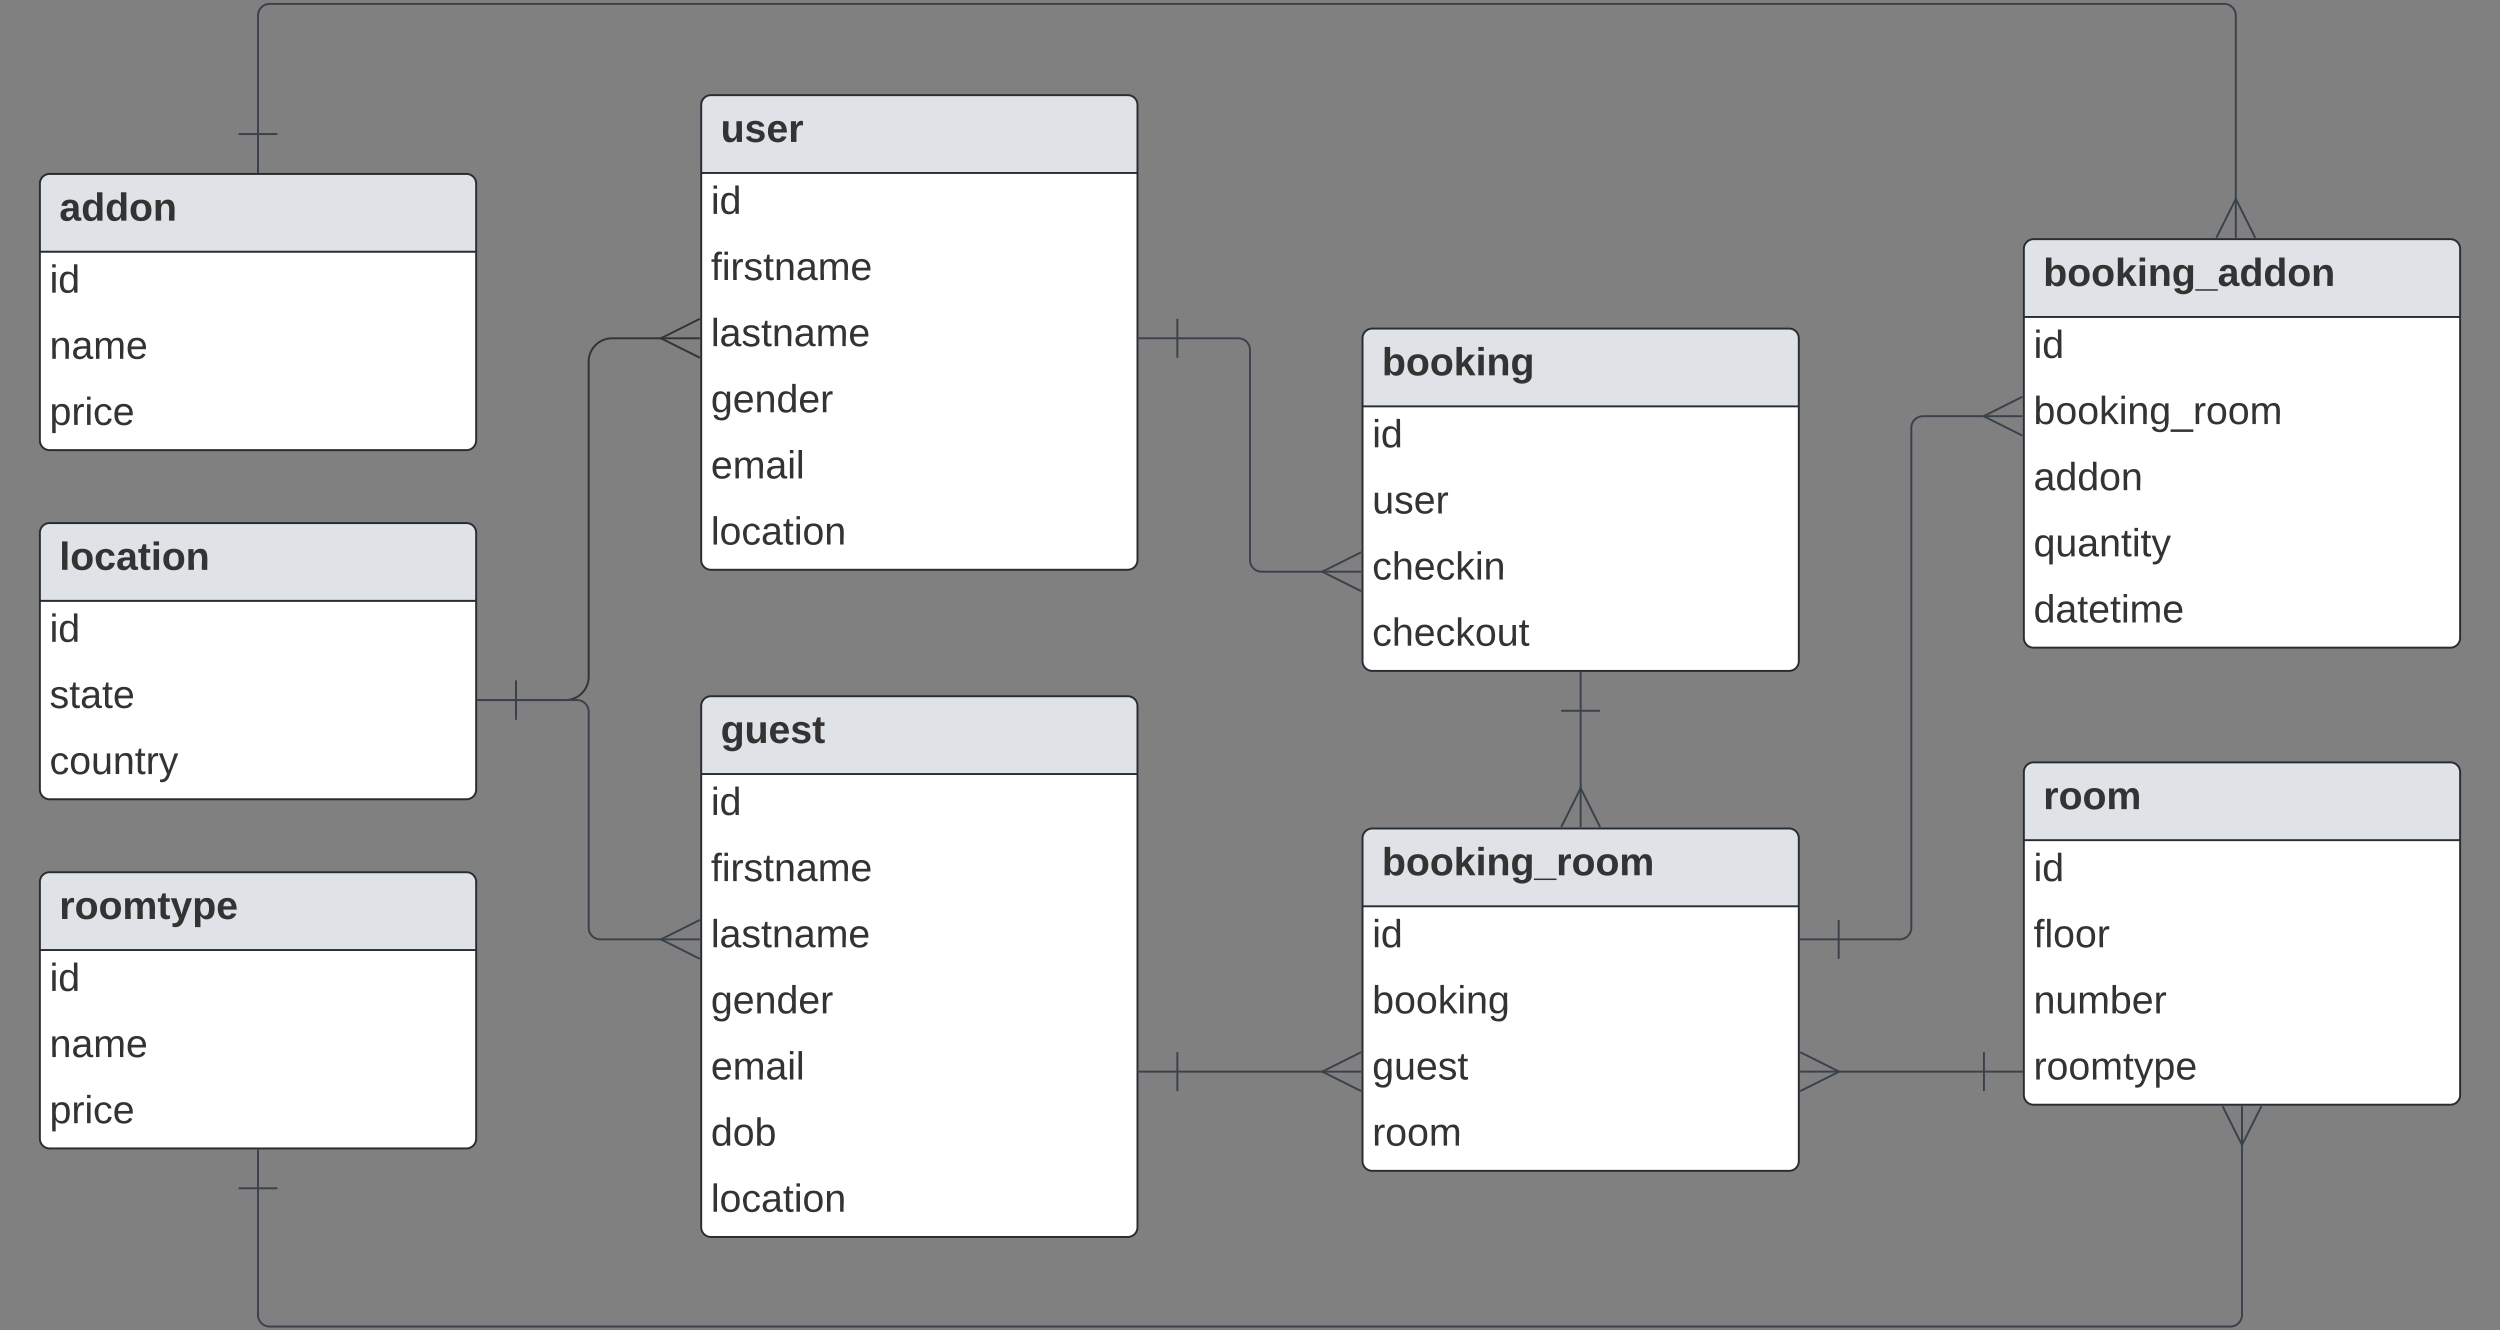 <svg xmlns="http://www.w3.org/2000/svg" xmlns:xlink="http://www.w3.org/1999/xlink" xmlns:lucid="lucid" width="1285.3" height="684"><rect width="100%" height="100%" fill="#808080" stroke="none"/><g transform="translate(900.5 462)" lucid:page-tab-id="0_0"><path d="M-635.2-102.08h25.35a12 12 0 0 0 12-12v-162a12 12 0 0 1 12-12h25.94" stroke="#333" fill="none"/><path d="M-635.2-92.08v-20M-655.2-102.08h20" stroke="#333" fill="#fff"/><path d="M-540.72-278.08l-20-10 20-10" stroke="#333" fill="#fff" fill-opacity="0"/><path d="M-540.72-288.08h-20" stroke="#333" fill="#fff"/><path d="M-880-188.08a5 5 0 0 1 5-5h214.3a5 5 0 0 1 5 5v132a5 5 0 0 1-5 5H-875a5 5 0 0 1-5-5z" fill="#fff"/><path d="M-880-153.08v-35a5 5 0 0 1 5-5h214.3a5 5 0 0 1 5 5v35" fill="#dfe3e8"/><path d="M-880-188.08a5 5 0 0 1 5-5h214.3a5 5 0 0 1 5 5v132a5 5 0 0 1-5 5H-875a5 5 0 0 1-5-5zM-880-153.08h224.3" stroke="#282c33" fill="none"/><use xlink:href="#a" transform="matrix(1,0,0,1,-870,-193.078) translate(0 24.044)"/><use xlink:href="#b" transform="matrix(1,0,0,1,-875,-150.578) translate(0 18.544)"/><use xlink:href="#c" transform="matrix(1,0,0,1,-875,-116.578) translate(0 18.544)"/><use xlink:href="#d" transform="matrix(1,0,0,1,-875,-82.578) translate(0 18.544)"/><path d="M-540-408.08a5 5 0 0 1 5-5h214.3a5 5 0 0 1 5 5v234a5 5 0 0 1-5 5H-535a5 5 0 0 1-5-5z" fill="#fff"/><path d="M-540-373.08v-35a5 5 0 0 1 5-5h214.3a5 5 0 0 1 5 5v35" fill="#dfe3e8"/><path d="M-540-408.08a5 5 0 0 1 5-5h214.3a5 5 0 0 1 5 5v234a5 5 0 0 1-5 5H-535a5 5 0 0 1-5-5zM-540-373.08h224.3" stroke="#282c33" fill="none"/><use xlink:href="#e" transform="matrix(1,0,0,1,-530,-413.078) translate(0 24.044)"/><use xlink:href="#b" transform="matrix(1,0,0,1,-535,-370.578) translate(0 18.544)"/><use xlink:href="#f" transform="matrix(1,0,0,1,-535,-336.578) translate(0 18.544)"/><use xlink:href="#g" transform="matrix(1,0,0,1,-535,-302.578) translate(0 18.544)"/><use xlink:href="#h" transform="matrix(1,0,0,1,-535,-268.578) translate(0 18.544)"/><use xlink:href="#i" transform="matrix(1,0,0,1,-535,-234.578) translate(0 18.544)"/><use xlink:href="#j" transform="matrix(1,0,0,1,-535,-200.578) translate(0 18.544)"/><path d="M-880-367.58a5 5 0 0 1 5-5h214.3a5 5 0 0 1 5 5v132a5 5 0 0 1-5 5H-875a5 5 0 0 1-5-5z" fill="#fff"/><path d="M-880-332.58v-35a5 5 0 0 1 5-5h214.3a5 5 0 0 1 5 5v35" fill="#dfe3e8"/><path d="M-880-367.58a5 5 0 0 1 5-5h214.3a5 5 0 0 1 5 5v132a5 5 0 0 1-5 5H-875a5 5 0 0 1-5-5zM-880-332.58h224.3" stroke="#282c33" fill="none"/><use xlink:href="#k" transform="matrix(1,0,0,1,-870,-372.578) translate(0 24.044)"/><use xlink:href="#l" transform="matrix(1,0,0,1,-875,-330.078) translate(0 18.544)"/><use xlink:href="#m" transform="matrix(1,0,0,1,-875,-296.078) translate(0 18.544)"/><use xlink:href="#n" transform="matrix(1,0,0,1,-875,-262.078) translate(0 18.544)"/><path d="M-540-99.05a5 5 0 0 1 5-5h214.3a5 5 0 0 1 5 5v268a5 5 0 0 1-5 5H-535a5 5 0 0 1-5-5z" fill="#fff"/><path d="M-540-64.05v-35a5 5 0 0 1 5-5h214.3a5 5 0 0 1 5 5v35" fill="#dfe3e8"/><path d="M-540-99.05a5 5 0 0 1 5-5h214.3a5 5 0 0 1 5 5v268a5 5 0 0 1-5 5H-535a5 5 0 0 1-5-5zM-540-64.05h224.3" stroke="#282c33" fill="none"/><use xlink:href="#o" transform="matrix(1,0,0,1,-530,-104.052) translate(0 24.044)"/><use xlink:href="#b" transform="matrix(1,0,0,1,-535,-61.552) translate(0 18.544)"/><use xlink:href="#f" transform="matrix(1,0,0,1,-535,-27.552) translate(0 18.544)"/><use xlink:href="#g" transform="matrix(1,0,0,1,-535,6.448) translate(0 18.544)"/><use xlink:href="#h" transform="matrix(1,0,0,1,-535,40.448) translate(0 18.544)"/><use xlink:href="#i" transform="matrix(1,0,0,1,-535,74.448) translate(0 18.544)"/><use xlink:href="#p" transform="matrix(1,0,0,1,-535,108.448) translate(0 18.544)"/><use xlink:href="#j" transform="matrix(1,0,0,1,-535,142.448) translate(0 18.544)"/><path d="M-635.2-102.08h31.35a6 6 0 0 1 6 6V14.95a6 6 0 0 0 6 6h31.94" stroke="#3a414a" fill="none"/><path d="M-635.2-92.08v-20M-655.2-102.08h20" stroke="#3a414a" fill="#fff"/><path d="M-540.72 30.95l-20-10 20-10" stroke="#3a414a" fill="#fff" fill-opacity="0"/><path d="M-540.72 20.95h-20" stroke="#3a414a" fill="#fff"/><path d="M-880-8.58a5 5 0 0 1 5-5h214.3a5 5 0 0 1 5 5v132a5 5 0 0 1-5 5H-875a5 5 0 0 1-5-5z" fill="#fff"/><path d="M-880 26.42v-35a5 5 0 0 1 5-5h214.3a5 5 0 0 1 5 5v35" fill="#dfe3e8"/><path d="M-880-8.58a5 5 0 0 1 5-5h214.3a5 5 0 0 1 5 5v132a5 5 0 0 1-5 5H-875a5 5 0 0 1-5-5zM-880 26.42h224.3" stroke="#282c33" fill="none"/><use xlink:href="#q" transform="matrix(1,0,0,1,-870,-13.578) translate(0 24.044)"/><use xlink:href="#l" transform="matrix(1,0,0,1,-875,28.922) translate(0 18.544)"/><use xlink:href="#m" transform="matrix(1,0,0,1,-875,62.922) translate(0 18.544)"/><use xlink:href="#n" transform="matrix(1,0,0,1,-875,96.922) translate(0 18.544)"/><path d="M140-65.05a5 5 0 0 1 5-5h214.3a5 5 0 0 1 5 5v166a5 5 0 0 1-5 5H145a5 5 0 0 1-5-5z" fill="#fff"/><path d="M140-30.05v-35a5 5 0 0 1 5-5h214.3a5 5 0 0 1 5 5v35" fill="#dfe3e8"/><path d="M140-65.05a5 5 0 0 1 5-5h214.3a5 5 0 0 1 5 5v166a5 5 0 0 1-5 5H145a5 5 0 0 1-5-5zM140-30.05h224.3" stroke="#282c33" fill="none"/><use xlink:href="#r" transform="matrix(1,0,0,1,150,-70.052) translate(0 24.044)"/><use xlink:href="#l" transform="matrix(1,0,0,1,145,-27.552) translate(0 18.544)"/><use xlink:href="#s" transform="matrix(1,0,0,1,145,6.448) translate(0 18.544)"/><use xlink:href="#t" transform="matrix(1,0,0,1,145,40.448) translate(0 18.544)"/><use xlink:href="#u" transform="matrix(1,0,0,1,145,74.448) translate(0 18.544)"/><path d="M-767.85 148.92V214a6 6 0 0 0 6 6h1008a6 6 0 0 0 6-6v-88.14" stroke="#3a414a" fill="none"/><path d="M-777.85 148.92h20M-767.85 128.92v20" stroke="#3a414a" fill="#fff"/><path d="M262.15 106.67l-10 20-10-20" stroke="#3a414a" fill="#fff" fill-opacity="0"/><path d="M252.15 106.67v20" stroke="#3a414a" fill="#fff"/><path d="M-200-31.05a5 5 0 0 1 5-5H19.3a5 5 0 0 1 5 5v166a5 5 0 0 1-5 5H-195a5 5 0 0 1-5-5z" fill="#fff"/><path d="M-200 3.95v-35a5 5 0 0 1 5-5H19.3a5 5 0 0 1 5 5v35" fill="#dfe3e8"/><path d="M-200-31.05a5 5 0 0 1 5-5H19.3a5 5 0 0 1 5 5v166a5 5 0 0 1-5 5H-195a5 5 0 0 1-5-5zM-200 3.95H24.3" stroke="#282c33" fill="none"/><use xlink:href="#v" transform="matrix(1,0,0,1,-190,-36.052) translate(0 24.044)"/><use xlink:href="#l" transform="matrix(1,0,0,1,-195,6.448) translate(0 18.544)"/><use xlink:href="#w" transform="matrix(1,0,0,1,-195,40.448) translate(0 18.544)"/><use xlink:href="#x" transform="matrix(1,0,0,1,-195,74.448) translate(0 18.544)"/><use xlink:href="#y" transform="matrix(1,0,0,1,-195,108.448) translate(0 18.544)"/><path d="M-200-288.08a5 5 0 0 1 5-5H19.3a5 5 0 0 1 5 5v166a5 5 0 0 1-5 5H-195a5 5 0 0 1-5-5z" fill="#fff"/><path d="M-200-253.08v-35a5 5 0 0 1 5-5H19.3a5 5 0 0 1 5 5v35" fill="#dfe3e8"/><path d="M-200-288.08a5 5 0 0 1 5-5H19.3a5 5 0 0 1 5 5v166a5 5 0 0 1-5 5H-195a5 5 0 0 1-5-5zM-200-253.08H24.3" stroke="#282c33" fill="none"/><use xlink:href="#z" transform="matrix(1,0,0,1,-190,-293.078) translate(0 24.044)"/><use xlink:href="#l" transform="matrix(1,0,0,1,-195,-250.578) translate(0 18.544)"/><use xlink:href="#A" transform="matrix(1,0,0,1,-195,-216.578) translate(0 18.544)"/><use xlink:href="#B" transform="matrix(1,0,0,1,-195,-182.578) translate(0 18.544)"/><use xlink:href="#C" transform="matrix(1,0,0,1,-195,-148.578) translate(0 18.544)"/><path d="M-295.2 88.95h75.3" stroke="#3a414a" fill="none"/><path d="M-295.2 98.95v-20M-315.2 88.95h20" stroke="#3a414a" fill="#fff"/><path d="M-200.72 98.95l-20-10 20-10" stroke="#3a414a" fill="#fff" fill-opacity="0"/><path d="M-200.72 88.95h-20" stroke="#3a414a" fill="#fff"/><path d="M119.5 88.95H44.2" stroke="#3a414a" fill="none"/><path d="M119.5 78.95v20M139.5 88.95h-20" stroke="#3a414a" fill="#fff"/><path d="M25.02 78.95l20 10-20 10" stroke="#3a414a" fill="#fff" fill-opacity="0"/><path d="M25.02 88.95h20" stroke="#3a414a" fill="#fff"/><path d="M-295.2-288.08h31.35a6 6 0 0 1 6 6v108a6 6 0 0 0 6 6h31.94" stroke="#3a414a" fill="none"/><path d="M-295.2-278.08v-20M-315.2-288.08h20" stroke="#3a414a" fill="#fff"/><path d="M-200.72-158.08l-20-10 20-10" stroke="#3a414a" fill="#fff" fill-opacity="0"/><path d="M-200.72-168.08h-20" stroke="#3a414a" fill="#fff"/><path d="M140-334.03a5 5 0 0 1 5-5h214.3a5 5 0 0 1 5 5v200a5 5 0 0 1-5 5H145a5 5 0 0 1-5-5z" fill="#fff"/><path d="M140-299.03v-35a5 5 0 0 1 5-5h214.3a5 5 0 0 1 5 5v35" fill="#dfe3e8"/><path d="M140-334.03a5 5 0 0 1 5-5h214.3a5 5 0 0 1 5 5v200a5 5 0 0 1-5 5H145a5 5 0 0 1-5-5zM140-299.03h224.3" stroke="#282c33" fill="none"/><use xlink:href="#D" transform="matrix(1,0,0,1,150,-339.026) translate(0 24.044)"/><use xlink:href="#l" transform="matrix(1,0,0,1,145,-296.526) translate(0 18.544)"/><use xlink:href="#E" transform="matrix(1,0,0,1,145,-262.526) translate(0 18.544)"/><use xlink:href="#F" transform="matrix(1,0,0,1,145,-228.526) translate(0 18.544)"/><use xlink:href="#G" transform="matrix(1,0,0,1,145,-194.526) translate(0 18.544)"/><use xlink:href="#H" transform="matrix(1,0,0,1,145,-160.526) translate(0 18.544)"/><path d="M44.8 20.95h31.35a6 6 0 0 0 6-6v-256.98a6 6 0 0 1 6-6h31.94" stroke="#3a414a" fill="none"/><path d="M44.8 30.95v-20M24.8 20.95h20" stroke="#3a414a" fill="#fff"/><path d="M139.28-238.03l-20-10 20-10" stroke="#3a414a" fill="#fff" fill-opacity="0"/><path d="M139.28-248.03h-20" stroke="#3a414a" fill="#fff"/><path d="M-767.85-393.08V-454a6 6 0 0 1 6-6H242.97a6 6 0 0 1 6 6v95.06" stroke="#3a414a" fill="none"/><path d="M-757.85-393.08h-20M-767.85-373.08v-20" stroke="#3a414a" fill="#fff"/><path d="M238.97-339.75l10-20 10 20" stroke="#3a414a" fill="#fff" fill-opacity="0"/><path d="M248.97-339.75v-20" stroke="#3a414a" fill="#fff"/><path d="M-87.85-96.58v40.62" stroke="#3a414a" fill="none"/><path d="M-97.85-96.58h20M-87.85-116.58v20" stroke="#3a414a" fill="#fff"/><path d="M-97.85-36.78l10-20 10 20" stroke="#3a414a" fill="#fff" fill-opacity="0"/><path d="M-87.85-36.78v-20" stroke="#3a414a" fill="#fff"/><defs><path fill="#333" d="M25 0v-261h50V0H25" id="I"/><path fill="#333" d="M110-194c64 0 96 36 96 99 0 64-35 99-97 99-61 0-95-36-95-99 0-62 34-99 96-99zm-1 164c35 0 45-28 45-65 0-40-10-65-43-65-34 0-45 26-45 65 0 36 10 65 43 65" id="J"/><path fill="#333" d="M190-63c-7 42-38 67-86 67-59 0-84-38-90-98-12-110 154-137 174-36l-49 2c-2-19-15-32-35-32-30 0-35 28-38 64-6 74 65 87 74 30" id="K"/><path fill="#333" d="M133-34C117-15 103 5 69 4 32 3 11-16 11-54c-1-60 55-63 116-61 1-26-3-47-28-47-18 1-26 9-28 27l-52-2c7-38 36-58 82-57s74 22 75 68l1 82c-1 14 12 18 25 15v27c-30 8-71 5-69-32zm-48 3c29 0 43-24 42-57-32 0-66-3-65 30 0 17 8 27 23 27" id="L"/><path fill="#333" d="M115-3C79 11 28 4 28-45v-112H4v-33h27l15-45h31v45h36v33H77v99c-1 23 16 31 38 25v30" id="M"/><path fill="#333" d="M25-224v-37h50v37H25zM25 0v-190h50V0H25" id="N"/><path fill="#333" d="M135-194c87-1 58 113 63 194h-50c-7-57 23-157-34-157-59 0-34 97-39 157H25l-1-190h47c2 12-1 28 3 38 12-26 28-41 61-42" id="O"/><g id="a"><use transform="matrix(0.056,0,0,0.056,0,0)" xlink:href="#I"/><use transform="matrix(0.056,0,0,0.056,5.617,0)" xlink:href="#J"/><use transform="matrix(0.056,0,0,0.056,17.919,0)" xlink:href="#K"/><use transform="matrix(0.056,0,0,0.056,29.154,0)" xlink:href="#L"/><use transform="matrix(0.056,0,0,0.056,40.388,0)" xlink:href="#M"/><use transform="matrix(0.056,0,0,0.056,47.073,0)" xlink:href="#N"/><use transform="matrix(0.056,0,0,0.056,52.69,0)" xlink:href="#J"/><use transform="matrix(0.056,0,0,0.056,64.992,0)" xlink:href="#O"/></g><path fill="#333" d="M24-231v-30h32v30H24zM24 0v-190h32V0H24" id="P"/><path fill="#333" d="M85-194c31 0 48 13 60 33l-1-100h32l1 261h-30c-2-10 0-23-3-31C134-8 116 4 85 4 32 4 16-35 15-94c0-66 23-100 70-100zm9 24c-40 0-46 34-46 75 0 40 6 74 45 74 42 0 51-32 51-76 0-42-9-74-50-73" id="Q"/><g id="b"><use transform="matrix(0.056,0,0,0.056,0,0)" xlink:href="#P"/><use transform="matrix(0.056,0,0,0.056,4.438,0)" xlink:href="#Q"/></g><path fill="#333" d="M135-143c-3-34-86-38-87 0 15 53 115 12 119 90S17 21 10-45l28-5c4 36 97 45 98 0-10-56-113-15-118-90-4-57 82-63 122-42 12 7 21 19 24 35" id="R"/><path fill="#333" d="M59-47c-2 24 18 29 38 22v24C64 9 27 4 27-40v-127H5v-23h24l9-43h21v43h35v23H59v120" id="S"/><path fill="#333" d="M141-36C126-15 110 5 73 4 37 3 15-17 15-53c-1-64 63-63 125-63 3-35-9-54-41-54-24 1-41 7-42 31l-33-3c5-37 33-52 76-52 45 0 72 20 72 64v82c-1 20 7 32 28 27v20c-31 9-61-2-59-35zM48-53c0 20 12 33 32 33 41-3 63-29 60-74-43 2-92-5-92 41" id="T"/><path fill="#333" d="M100-194c63 0 86 42 84 106H49c0 40 14 67 53 68 26 1 43-12 49-29l28 8c-11 28-37 45-77 45C44 4 14-33 15-96c1-61 26-98 85-98zm52 81c6-60-76-77-97-28-3 7-6 17-6 28h103" id="U"/><g id="c"><use transform="matrix(0.056,0,0,0.056,0,0)" xlink:href="#R"/><use transform="matrix(0.056,0,0,0.056,10.111,0)" xlink:href="#S"/><use transform="matrix(0.056,0,0,0.056,15.728,0)" xlink:href="#T"/><use transform="matrix(0.056,0,0,0.056,26.963,0)" xlink:href="#S"/><use transform="matrix(0.056,0,0,0.056,32.58,0)" xlink:href="#U"/></g><path fill="#333" d="M96-169c-40 0-48 33-48 73s9 75 48 75c24 0 41-14 43-38l32 2c-6 37-31 61-74 61-59 0-76-41-82-99-10-93 101-131 147-64 4 7 5 14 7 22l-32 3c-4-21-16-35-41-35" id="V"/><path fill="#333" d="M100-194c62-1 85 37 85 99 1 63-27 99-86 99S16-35 15-95c0-66 28-99 85-99zM99-20c44 1 53-31 53-75 0-43-8-75-51-75s-53 32-53 75 10 74 51 75" id="W"/><path fill="#333" d="M84 4C-5 8 30-112 23-190h32v120c0 31 7 50 39 49 72-2 45-101 50-169h31l1 190h-30c-1-10 1-25-2-33-11 22-28 36-60 37" id="X"/><path fill="#333" d="M117-194c89-4 53 116 60 194h-32v-121c0-31-8-49-39-48C34-167 62-67 57 0H25l-1-190h30c1 10-1 24 2 32 11-22 29-35 61-36" id="Y"/><path fill="#333" d="M114-163C36-179 61-72 57 0H25l-1-190h30c1 12-1 29 2 39 6-27 23-49 58-41v29" id="Z"/><path fill="#333" d="M179-190L93 31C79 59 56 82 12 73V49c39 6 53-20 64-50L1-190h34L92-34l54-156h33" id="aa"/><g id="d"><use transform="matrix(0.056,0,0,0.056,0,0)" xlink:href="#V"/><use transform="matrix(0.056,0,0,0.056,10.111,0)" xlink:href="#W"/><use transform="matrix(0.056,0,0,0.056,21.346,0)" xlink:href="#X"/><use transform="matrix(0.056,0,0,0.056,32.58,0)" xlink:href="#Y"/><use transform="matrix(0.056,0,0,0.056,43.815,0)" xlink:href="#S"/><use transform="matrix(0.056,0,0,0.056,49.432,0)" xlink:href="#Z"/><use transform="matrix(0.056,0,0,0.056,56.117,0)" xlink:href="#aa"/></g><path fill="#333" d="M85 4C-2 5 27-109 22-190h50c7 57-23 150 33 157 60-5 35-97 40-157h50l1 190h-47c-2-12 1-28-3-38-12 25-28 42-61 42" id="ab"/><path fill="#333" d="M137-138c1-29-70-34-71-4 15 46 118 7 119 86 1 83-164 76-172 9l43-7c4 19 20 25 44 25 33 8 57-30 24-41C81-84 22-81 20-136c-2-80 154-74 161-7" id="ac"/><path fill="#333" d="M185-48c-13 30-37 53-82 52C43 2 14-33 14-96s30-98 90-98c62 0 83 45 84 108H66c0 31 8 55 39 56 18 0 30-7 34-22zm-45-69c5-46-57-63-70-21-2 6-4 13-4 21h74" id="ad"/><path fill="#333" d="M135-150c-39-12-60 13-60 57V0H25l-1-190h47c2 13-1 29 3 40 6-28 27-53 61-41v41" id="ae"/><g id="e"><use transform="matrix(0.056,0,0,0.056,0,0)" xlink:href="#ab"/><use transform="matrix(0.056,0,0,0.056,12.302,0)" xlink:href="#ac"/><use transform="matrix(0.056,0,0,0.056,23.536,0)" xlink:href="#ad"/><use transform="matrix(0.056,0,0,0.056,34.771,0)" xlink:href="#ae"/></g><path fill="#333" d="M101-234c-31-9-42 10-38 44h38v23H63V0H32v-167H5v-23h27c-7-52 17-82 69-68v24" id="af"/><path fill="#333" d="M210-169c-67 3-38 105-44 169h-31v-121c0-29-5-50-35-48C34-165 62-65 56 0H25l-1-190h30c1 10-1 24 2 32 10-44 99-50 107 0 11-21 27-35 58-36 85-2 47 119 55 194h-31v-121c0-29-5-49-35-48" id="ag"/><g id="f"><use transform="matrix(0.056,0,0,0.056,0,0)" xlink:href="#af"/><use transform="matrix(0.056,0,0,0.056,5.617,0)" xlink:href="#P"/><use transform="matrix(0.056,0,0,0.056,10.055,0)" xlink:href="#Z"/><use transform="matrix(0.056,0,0,0.056,16.74,0)" xlink:href="#R"/><use transform="matrix(0.056,0,0,0.056,26.851,0)" xlink:href="#S"/><use transform="matrix(0.056,0,0,0.056,32.468,0)" xlink:href="#Y"/><use transform="matrix(0.056,0,0,0.056,43.702,0)" xlink:href="#T"/><use transform="matrix(0.056,0,0,0.056,54.937,0)" xlink:href="#ag"/><use transform="matrix(0.056,0,0,0.056,71.733,0)" xlink:href="#U"/></g><path fill="#333" d="M24 0v-261h32V0H24" id="ah"/><g id="g"><use transform="matrix(0.056,0,0,0.056,0,0)" xlink:href="#ah"/><use transform="matrix(0.056,0,0,0.056,4.438,0)" xlink:href="#T"/><use transform="matrix(0.056,0,0,0.056,15.672,0)" xlink:href="#R"/><use transform="matrix(0.056,0,0,0.056,25.783,0)" xlink:href="#S"/><use transform="matrix(0.056,0,0,0.056,31.401,0)" xlink:href="#Y"/><use transform="matrix(0.056,0,0,0.056,42.635,0)" xlink:href="#T"/><use transform="matrix(0.056,0,0,0.056,53.87,0)" xlink:href="#ag"/><use transform="matrix(0.056,0,0,0.056,70.665,0)" xlink:href="#U"/></g><path fill="#333" d="M177-190C167-65 218 103 67 71c-23-6-38-20-44-43l32-5c15 47 100 32 89-28v-30C133-14 115 1 83 1 29 1 15-40 15-95c0-56 16-97 71-98 29-1 48 16 59 35 1-10 0-23 2-32h30zM94-22c36 0 50-32 50-73 0-42-14-75-50-75-39 0-46 34-46 75s6 73 46 73" id="ai"/><g id="h"><use transform="matrix(0.056,0,0,0.056,0,0)" xlink:href="#ai"/><use transform="matrix(0.056,0,0,0.056,11.235,0)" xlink:href="#U"/><use transform="matrix(0.056,0,0,0.056,22.469,0)" xlink:href="#Y"/><use transform="matrix(0.056,0,0,0.056,33.704,0)" xlink:href="#Q"/><use transform="matrix(0.056,0,0,0.056,44.938,0)" xlink:href="#U"/><use transform="matrix(0.056,0,0,0.056,56.173,0)" xlink:href="#Z"/></g><g id="i"><use transform="matrix(0.056,0,0,0.056,0,0)" xlink:href="#U"/><use transform="matrix(0.056,0,0,0.056,11.235,0)" xlink:href="#ag"/><use transform="matrix(0.056,0,0,0.056,28.03,0)" xlink:href="#T"/><use transform="matrix(0.056,0,0,0.056,39.265,0)" xlink:href="#P"/><use transform="matrix(0.056,0,0,0.056,43.702,0)" xlink:href="#ah"/></g><g id="j"><use transform="matrix(0.056,0,0,0.056,0,0)" xlink:href="#ah"/><use transform="matrix(0.056,0,0,0.056,4.438,0)" xlink:href="#W"/><use transform="matrix(0.056,0,0,0.056,15.672,0)" xlink:href="#V"/><use transform="matrix(0.056,0,0,0.056,25.783,0)" xlink:href="#T"/><use transform="matrix(0.056,0,0,0.056,37.018,0)" xlink:href="#S"/><use transform="matrix(0.056,0,0,0.056,42.635,0)" xlink:href="#P"/><use transform="matrix(0.056,0,0,0.056,47.073,0)" xlink:href="#W"/><use transform="matrix(0.056,0,0,0.056,58.307,0)" xlink:href="#Y"/></g><path fill="#333" d="M88-194c31-1 46 15 58 34l-1-101h50l1 261h-48c-2-10 0-23-3-31C134-8 116 4 84 4 32 4 16-41 15-95c0-56 19-97 73-99zm17 164c33 0 40-30 41-66 1-37-9-64-41-64s-38 30-39 65c0 43 13 65 39 65" id="aj"/><g id="k"><use transform="matrix(0.056,0,0,0.056,0,0)" xlink:href="#L"/><use transform="matrix(0.056,0,0,0.056,11.235,0)" xlink:href="#aj"/><use transform="matrix(0.056,0,0,0.056,23.536,0)" xlink:href="#aj"/><use transform="matrix(0.056,0,0,0.056,35.838,0)" xlink:href="#J"/><use transform="matrix(0.056,0,0,0.056,48.14,0)" xlink:href="#O"/></g><g id="l"><use transform="matrix(0.056,0,0,0.056,0,0)" xlink:href="#P"/><use transform="matrix(0.056,0,0,0.056,4.438,0)" xlink:href="#Q"/></g><g id="m"><use transform="matrix(0.056,0,0,0.056,0,0)" xlink:href="#Y"/><use transform="matrix(0.056,0,0,0.056,11.235,0)" xlink:href="#T"/><use transform="matrix(0.056,0,0,0.056,22.469,0)" xlink:href="#ag"/><use transform="matrix(0.056,0,0,0.056,39.265,0)" xlink:href="#U"/></g><path fill="#333" d="M115-194c55 1 70 41 70 98S169 2 115 4C84 4 66-9 55-30l1 105H24l-1-265h31l2 30c10-21 28-34 59-34zm-8 174c40 0 45-34 45-75s-6-73-45-74c-42 0-51 32-51 76 0 43 10 73 51 73" id="ak"/><g id="n"><use transform="matrix(0.056,0,0,0.056,0,0)" xlink:href="#ak"/><use transform="matrix(0.056,0,0,0.056,11.235,0)" xlink:href="#Z"/><use transform="matrix(0.056,0,0,0.056,17.919,0)" xlink:href="#P"/><use transform="matrix(0.056,0,0,0.056,22.357,0)" xlink:href="#V"/><use transform="matrix(0.056,0,0,0.056,32.468,0)" xlink:href="#U"/></g><path fill="#333" d="M195-6C206 82 75 100 31 46c-4-6-6-13-8-21l49-6c3 16 16 24 34 25 40 0 42-37 40-79-11 22-30 35-61 35-53 0-70-43-70-97 0-56 18-96 73-97 30 0 46 14 59 34l2-30h47zm-90-29c32 0 41-27 41-63 0-35-9-62-40-62-32 0-39 29-40 63 0 36 9 62 39 62" id="al"/><g id="o"><use transform="matrix(0.056,0,0,0.056,0,0)" xlink:href="#al"/><use transform="matrix(0.056,0,0,0.056,12.302,0)" xlink:href="#ab"/><use transform="matrix(0.056,0,0,0.056,24.604,0)" xlink:href="#ad"/><use transform="matrix(0.056,0,0,0.056,35.838,0)" xlink:href="#ac"/><use transform="matrix(0.056,0,0,0.056,47.073,0)" xlink:href="#M"/></g><path fill="#333" d="M115-194c53 0 69 39 70 98 0 66-23 100-70 100C84 3 66-7 56-30L54 0H23l1-261h32v101c10-23 28-34 59-34zm-8 174c40 0 45-34 45-75 0-40-5-75-45-74-42 0-51 32-51 76 0 43 10 73 51 73" id="am"/><g id="p"><use transform="matrix(0.056,0,0,0.056,0,0)" xlink:href="#Q"/><use transform="matrix(0.056,0,0,0.056,11.235,0)" xlink:href="#W"/><use transform="matrix(0.056,0,0,0.056,22.469,0)" xlink:href="#am"/></g><path fill="#333" d="M220-157c-53 9-28 100-34 157h-49v-107c1-27-5-49-29-50C55-147 81-57 75 0H25l-1-190h47c2 12-1 28 3 38 10-53 101-56 108 0 13-22 24-43 59-42 82 1 51 116 57 194h-49v-107c-1-25-5-48-29-50" id="an"/><path fill="#333" d="M123 10C108 53 80 86 19 72V37c35 8 53-11 59-39L3-190h52l48 148c12-52 28-100 44-148h51" id="ao"/><path fill="#333" d="M135-194c53 0 70 44 70 98 0 56-19 98-73 100-31 1-45-17-59-34 3 33 2 69 2 105H25l-1-265h48c2 10 0 23 3 31 11-24 29-35 60-35zM114-30c33 0 39-31 40-66 0-38-9-64-40-64-56 0-55 130 0 130" id="ap"/><g id="q"><use transform="matrix(0.056,0,0,0.056,0,0)" xlink:href="#ae"/><use transform="matrix(0.056,0,0,0.056,7.864,0)" xlink:href="#J"/><use transform="matrix(0.056,0,0,0.056,20.166,0)" xlink:href="#J"/><use transform="matrix(0.056,0,0,0.056,32.468,0)" xlink:href="#an"/><use transform="matrix(0.056,0,0,0.056,50.443,0)" xlink:href="#M"/><use transform="matrix(0.056,0,0,0.056,57.128,0)" xlink:href="#ao"/><use transform="matrix(0.056,0,0,0.056,68.362,0)" xlink:href="#ap"/><use transform="matrix(0.056,0,0,0.056,80.664,0)" xlink:href="#ad"/></g><g id="r"><use transform="matrix(0.056,0,0,0.056,0,0)" xlink:href="#ae"/><use transform="matrix(0.056,0,0,0.056,7.864,0)" xlink:href="#J"/><use transform="matrix(0.056,0,0,0.056,20.166,0)" xlink:href="#J"/><use transform="matrix(0.056,0,0,0.056,32.468,0)" xlink:href="#an"/></g><g id="s"><use transform="matrix(0.056,0,0,0.056,0,0)" xlink:href="#af"/><use transform="matrix(0.056,0,0,0.056,5.617,0)" xlink:href="#ah"/><use transform="matrix(0.056,0,0,0.056,10.055,0)" xlink:href="#W"/><use transform="matrix(0.056,0,0,0.056,21.29,0)" xlink:href="#W"/><use transform="matrix(0.056,0,0,0.056,32.524,0)" xlink:href="#Z"/></g><g id="t"><use transform="matrix(0.056,0,0,0.056,0,0)" xlink:href="#Y"/><use transform="matrix(0.056,0,0,0.056,11.235,0)" xlink:href="#X"/><use transform="matrix(0.056,0,0,0.056,22.469,0)" xlink:href="#ag"/><use transform="matrix(0.056,0,0,0.056,39.265,0)" xlink:href="#am"/><use transform="matrix(0.056,0,0,0.056,50.499,0)" xlink:href="#U"/><use transform="matrix(0.056,0,0,0.056,61.734,0)" xlink:href="#Z"/></g><g id="u"><use transform="matrix(0.056,0,0,0.056,0,0)" xlink:href="#Z"/><use transform="matrix(0.056,0,0,0.056,6.685,0)" xlink:href="#W"/><use transform="matrix(0.056,0,0,0.056,17.919,0)" xlink:href="#W"/><use transform="matrix(0.056,0,0,0.056,29.154,0)" xlink:href="#ag"/><use transform="matrix(0.056,0,0,0.056,45.949,0)" xlink:href="#S"/><use transform="matrix(0.056,0,0,0.056,51.567,0)" xlink:href="#aa"/><use transform="matrix(0.056,0,0,0.056,61.678,0)" xlink:href="#ak"/><use transform="matrix(0.056,0,0,0.056,72.912,0)" xlink:href="#U"/></g><path fill="#333" d="M135-194c52 0 70 43 70 98 0 56-19 99-73 100-30 1-46-15-58-35L72 0H24l1-261h50v104c11-23 29-37 60-37zM114-30c31 0 40-27 40-66 0-37-7-63-39-63s-41 28-41 65c0 36 8 64 40 64" id="aq"/><path fill="#333" d="M147 0L96-86 75-71V0H25v-261h50v150l67-79h53l-66 74L201 0h-54" id="ar"/><path fill="#333" d="M-4 44V30h207v14H-4" id="as"/><g id="v"><use transform="matrix(0.056,0,0,0.056,0,0)" xlink:href="#aq"/><use transform="matrix(0.056,0,0,0.056,12.302,0)" xlink:href="#J"/><use transform="matrix(0.056,0,0,0.056,24.604,0)" xlink:href="#J"/><use transform="matrix(0.056,0,0,0.056,36.906,0)" xlink:href="#ar"/><use transform="matrix(0.056,0,0,0.056,48.14,0)" xlink:href="#N"/><use transform="matrix(0.056,0,0,0.056,53.757,0)" xlink:href="#O"/><use transform="matrix(0.056,0,0,0.056,66.059,0)" xlink:href="#al"/><use transform="matrix(0.056,0,0,0.056,78.361,0)" xlink:href="#as"/><use transform="matrix(0.056,0,0,0.056,89.596,0)" xlink:href="#ae"/><use transform="matrix(0.056,0,0,0.056,97.46,0)" xlink:href="#J"/><use transform="matrix(0.056,0,0,0.056,109.762,0)" xlink:href="#J"/><use transform="matrix(0.056,0,0,0.056,122.064,0)" xlink:href="#an"/></g><path fill="#333" d="M143 0L79-87 56-68V0H24v-261h32v163l83-92h37l-77 82L181 0h-38" id="at"/><g id="w"><use transform="matrix(0.056,0,0,0.056,0,0)" xlink:href="#am"/><use transform="matrix(0.056,0,0,0.056,11.235,0)" xlink:href="#W"/><use transform="matrix(0.056,0,0,0.056,22.469,0)" xlink:href="#W"/><use transform="matrix(0.056,0,0,0.056,33.704,0)" xlink:href="#at"/><use transform="matrix(0.056,0,0,0.056,43.815,0)" xlink:href="#P"/><use transform="matrix(0.056,0,0,0.056,48.252,0)" xlink:href="#Y"/><use transform="matrix(0.056,0,0,0.056,59.487,0)" xlink:href="#ai"/></g><g id="x"><use transform="matrix(0.056,0,0,0.056,0,0)" xlink:href="#ai"/><use transform="matrix(0.056,0,0,0.056,11.235,0)" xlink:href="#X"/><use transform="matrix(0.056,0,0,0.056,22.469,0)" xlink:href="#U"/><use transform="matrix(0.056,0,0,0.056,33.704,0)" xlink:href="#R"/><use transform="matrix(0.056,0,0,0.056,43.815,0)" xlink:href="#S"/></g><g id="y"><use transform="matrix(0.056,0,0,0.056,0,0)" xlink:href="#Z"/><use transform="matrix(0.056,0,0,0.056,6.685,0)" xlink:href="#W"/><use transform="matrix(0.056,0,0,0.056,17.919,0)" xlink:href="#W"/><use transform="matrix(0.056,0,0,0.056,29.154,0)" xlink:href="#ag"/></g><g id="z"><use transform="matrix(0.056,0,0,0.056,0,0)" xlink:href="#aq"/><use transform="matrix(0.056,0,0,0.056,12.302,0)" xlink:href="#J"/><use transform="matrix(0.056,0,0,0.056,24.604,0)" xlink:href="#J"/><use transform="matrix(0.056,0,0,0.056,36.906,0)" xlink:href="#ar"/><use transform="matrix(0.056,0,0,0.056,48.14,0)" xlink:href="#N"/><use transform="matrix(0.056,0,0,0.056,53.757,0)" xlink:href="#O"/><use transform="matrix(0.056,0,0,0.056,66.059,0)" xlink:href="#al"/></g><g id="A"><use transform="matrix(0.056,0,0,0.056,0,0)" xlink:href="#X"/><use transform="matrix(0.056,0,0,0.056,11.235,0)" xlink:href="#R"/><use transform="matrix(0.056,0,0,0.056,21.346,0)" xlink:href="#U"/><use transform="matrix(0.056,0,0,0.056,32.58,0)" xlink:href="#Z"/></g><path fill="#333" d="M106-169C34-169 62-67 57 0H25v-261h32l-1 103c12-21 28-36 61-36 89 0 53 116 60 194h-32v-121c2-32-8-49-39-48" id="au"/><g id="B"><use transform="matrix(0.056,0,0,0.056,0,0)" xlink:href="#V"/><use transform="matrix(0.056,0,0,0.056,10.111,0)" xlink:href="#au"/><use transform="matrix(0.056,0,0,0.056,21.346,0)" xlink:href="#U"/><use transform="matrix(0.056,0,0,0.056,32.58,0)" xlink:href="#V"/><use transform="matrix(0.056,0,0,0.056,42.691,0)" xlink:href="#at"/><use transform="matrix(0.056,0,0,0.056,52.802,0)" xlink:href="#P"/><use transform="matrix(0.056,0,0,0.056,57.24,0)" xlink:href="#Y"/></g><g id="C"><use transform="matrix(0.056,0,0,0.056,0,0)" xlink:href="#V"/><use transform="matrix(0.056,0,0,0.056,10.111,0)" xlink:href="#au"/><use transform="matrix(0.056,0,0,0.056,21.346,0)" xlink:href="#U"/><use transform="matrix(0.056,0,0,0.056,32.58,0)" xlink:href="#V"/><use transform="matrix(0.056,0,0,0.056,42.691,0)" xlink:href="#at"/><use transform="matrix(0.056,0,0,0.056,52.802,0)" xlink:href="#W"/><use transform="matrix(0.056,0,0,0.056,64.037,0)" xlink:href="#X"/><use transform="matrix(0.056,0,0,0.056,75.272,0)" xlink:href="#S"/></g><g id="D"><use transform="matrix(0.056,0,0,0.056,0,0)" xlink:href="#aq"/><use transform="matrix(0.056,0,0,0.056,12.302,0)" xlink:href="#J"/><use transform="matrix(0.056,0,0,0.056,24.604,0)" xlink:href="#J"/><use transform="matrix(0.056,0,0,0.056,36.906,0)" xlink:href="#ar"/><use transform="matrix(0.056,0,0,0.056,48.14,0)" xlink:href="#N"/><use transform="matrix(0.056,0,0,0.056,53.757,0)" xlink:href="#O"/><use transform="matrix(0.056,0,0,0.056,66.059,0)" xlink:href="#al"/><use transform="matrix(0.056,0,0,0.056,78.361,0)" xlink:href="#as"/><use transform="matrix(0.056,0,0,0.056,89.596,0)" xlink:href="#L"/><use transform="matrix(0.056,0,0,0.056,100.83,0)" xlink:href="#aj"/><use transform="matrix(0.056,0,0,0.056,113.132,0)" xlink:href="#aj"/><use transform="matrix(0.056,0,0,0.056,125.434,0)" xlink:href="#J"/><use transform="matrix(0.056,0,0,0.056,137.736,0)" xlink:href="#O"/></g><path fill="#333" d="M-5 72V49h209v23H-5" id="av"/><g id="E"><use transform="matrix(0.056,0,0,0.056,0,0)" xlink:href="#am"/><use transform="matrix(0.056,0,0,0.056,11.235,0)" xlink:href="#W"/><use transform="matrix(0.056,0,0,0.056,22.469,0)" xlink:href="#W"/><use transform="matrix(0.056,0,0,0.056,33.704,0)" xlink:href="#at"/><use transform="matrix(0.056,0,0,0.056,43.815,0)" xlink:href="#P"/><use transform="matrix(0.056,0,0,0.056,48.252,0)" xlink:href="#Y"/><use transform="matrix(0.056,0,0,0.056,59.487,0)" xlink:href="#ai"/><use transform="matrix(0.056,0,0,0.056,70.722,0)" xlink:href="#av"/><use transform="matrix(0.056,0,0,0.056,81.956,0)" xlink:href="#Z"/><use transform="matrix(0.056,0,0,0.056,88.641,0)" xlink:href="#W"/><use transform="matrix(0.056,0,0,0.056,99.875,0)" xlink:href="#W"/><use transform="matrix(0.056,0,0,0.056,111.11,0)" xlink:href="#ag"/></g><g id="F"><use transform="matrix(0.056,0,0,0.056,0,0)" xlink:href="#T"/><use transform="matrix(0.056,0,0,0.056,11.235,0)" xlink:href="#Q"/><use transform="matrix(0.056,0,0,0.056,22.469,0)" xlink:href="#Q"/><use transform="matrix(0.056,0,0,0.056,33.704,0)" xlink:href="#W"/><use transform="matrix(0.056,0,0,0.056,44.938,0)" xlink:href="#Y"/></g><path fill="#333" d="M145-31C134-9 116 4 85 4 32 4 16-35 15-94c0-59 17-99 70-100 32-1 48 14 60 33 0-11-1-24 2-32h30l-1 268h-32zM93-21c41 0 51-33 51-76s-8-73-50-73c-40 0-46 35-46 75s5 74 45 74" id="aw"/><g id="G"><use transform="matrix(0.056,0,0,0.056,0,0)" xlink:href="#aw"/><use transform="matrix(0.056,0,0,0.056,11.235,0)" xlink:href="#X"/><use transform="matrix(0.056,0,0,0.056,22.469,0)" xlink:href="#T"/><use transform="matrix(0.056,0,0,0.056,33.704,0)" xlink:href="#Y"/><use transform="matrix(0.056,0,0,0.056,44.938,0)" xlink:href="#S"/><use transform="matrix(0.056,0,0,0.056,50.556,0)" xlink:href="#P"/><use transform="matrix(0.056,0,0,0.056,54.993,0)" xlink:href="#S"/><use transform="matrix(0.056,0,0,0.056,60.61,0)" xlink:href="#aa"/></g><g id="H"><use transform="matrix(0.056,0,0,0.056,0,0)" xlink:href="#Q"/><use transform="matrix(0.056,0,0,0.056,11.235,0)" xlink:href="#T"/><use transform="matrix(0.056,0,0,0.056,22.469,0)" xlink:href="#S"/><use transform="matrix(0.056,0,0,0.056,28.086,0)" xlink:href="#U"/><use transform="matrix(0.056,0,0,0.056,39.321,0)" xlink:href="#S"/><use transform="matrix(0.056,0,0,0.056,44.938,0)" xlink:href="#P"/><use transform="matrix(0.056,0,0,0.056,49.376,0)" xlink:href="#ag"/><use transform="matrix(0.056,0,0,0.056,66.172,0)" xlink:href="#U"/></g></defs></g></svg>